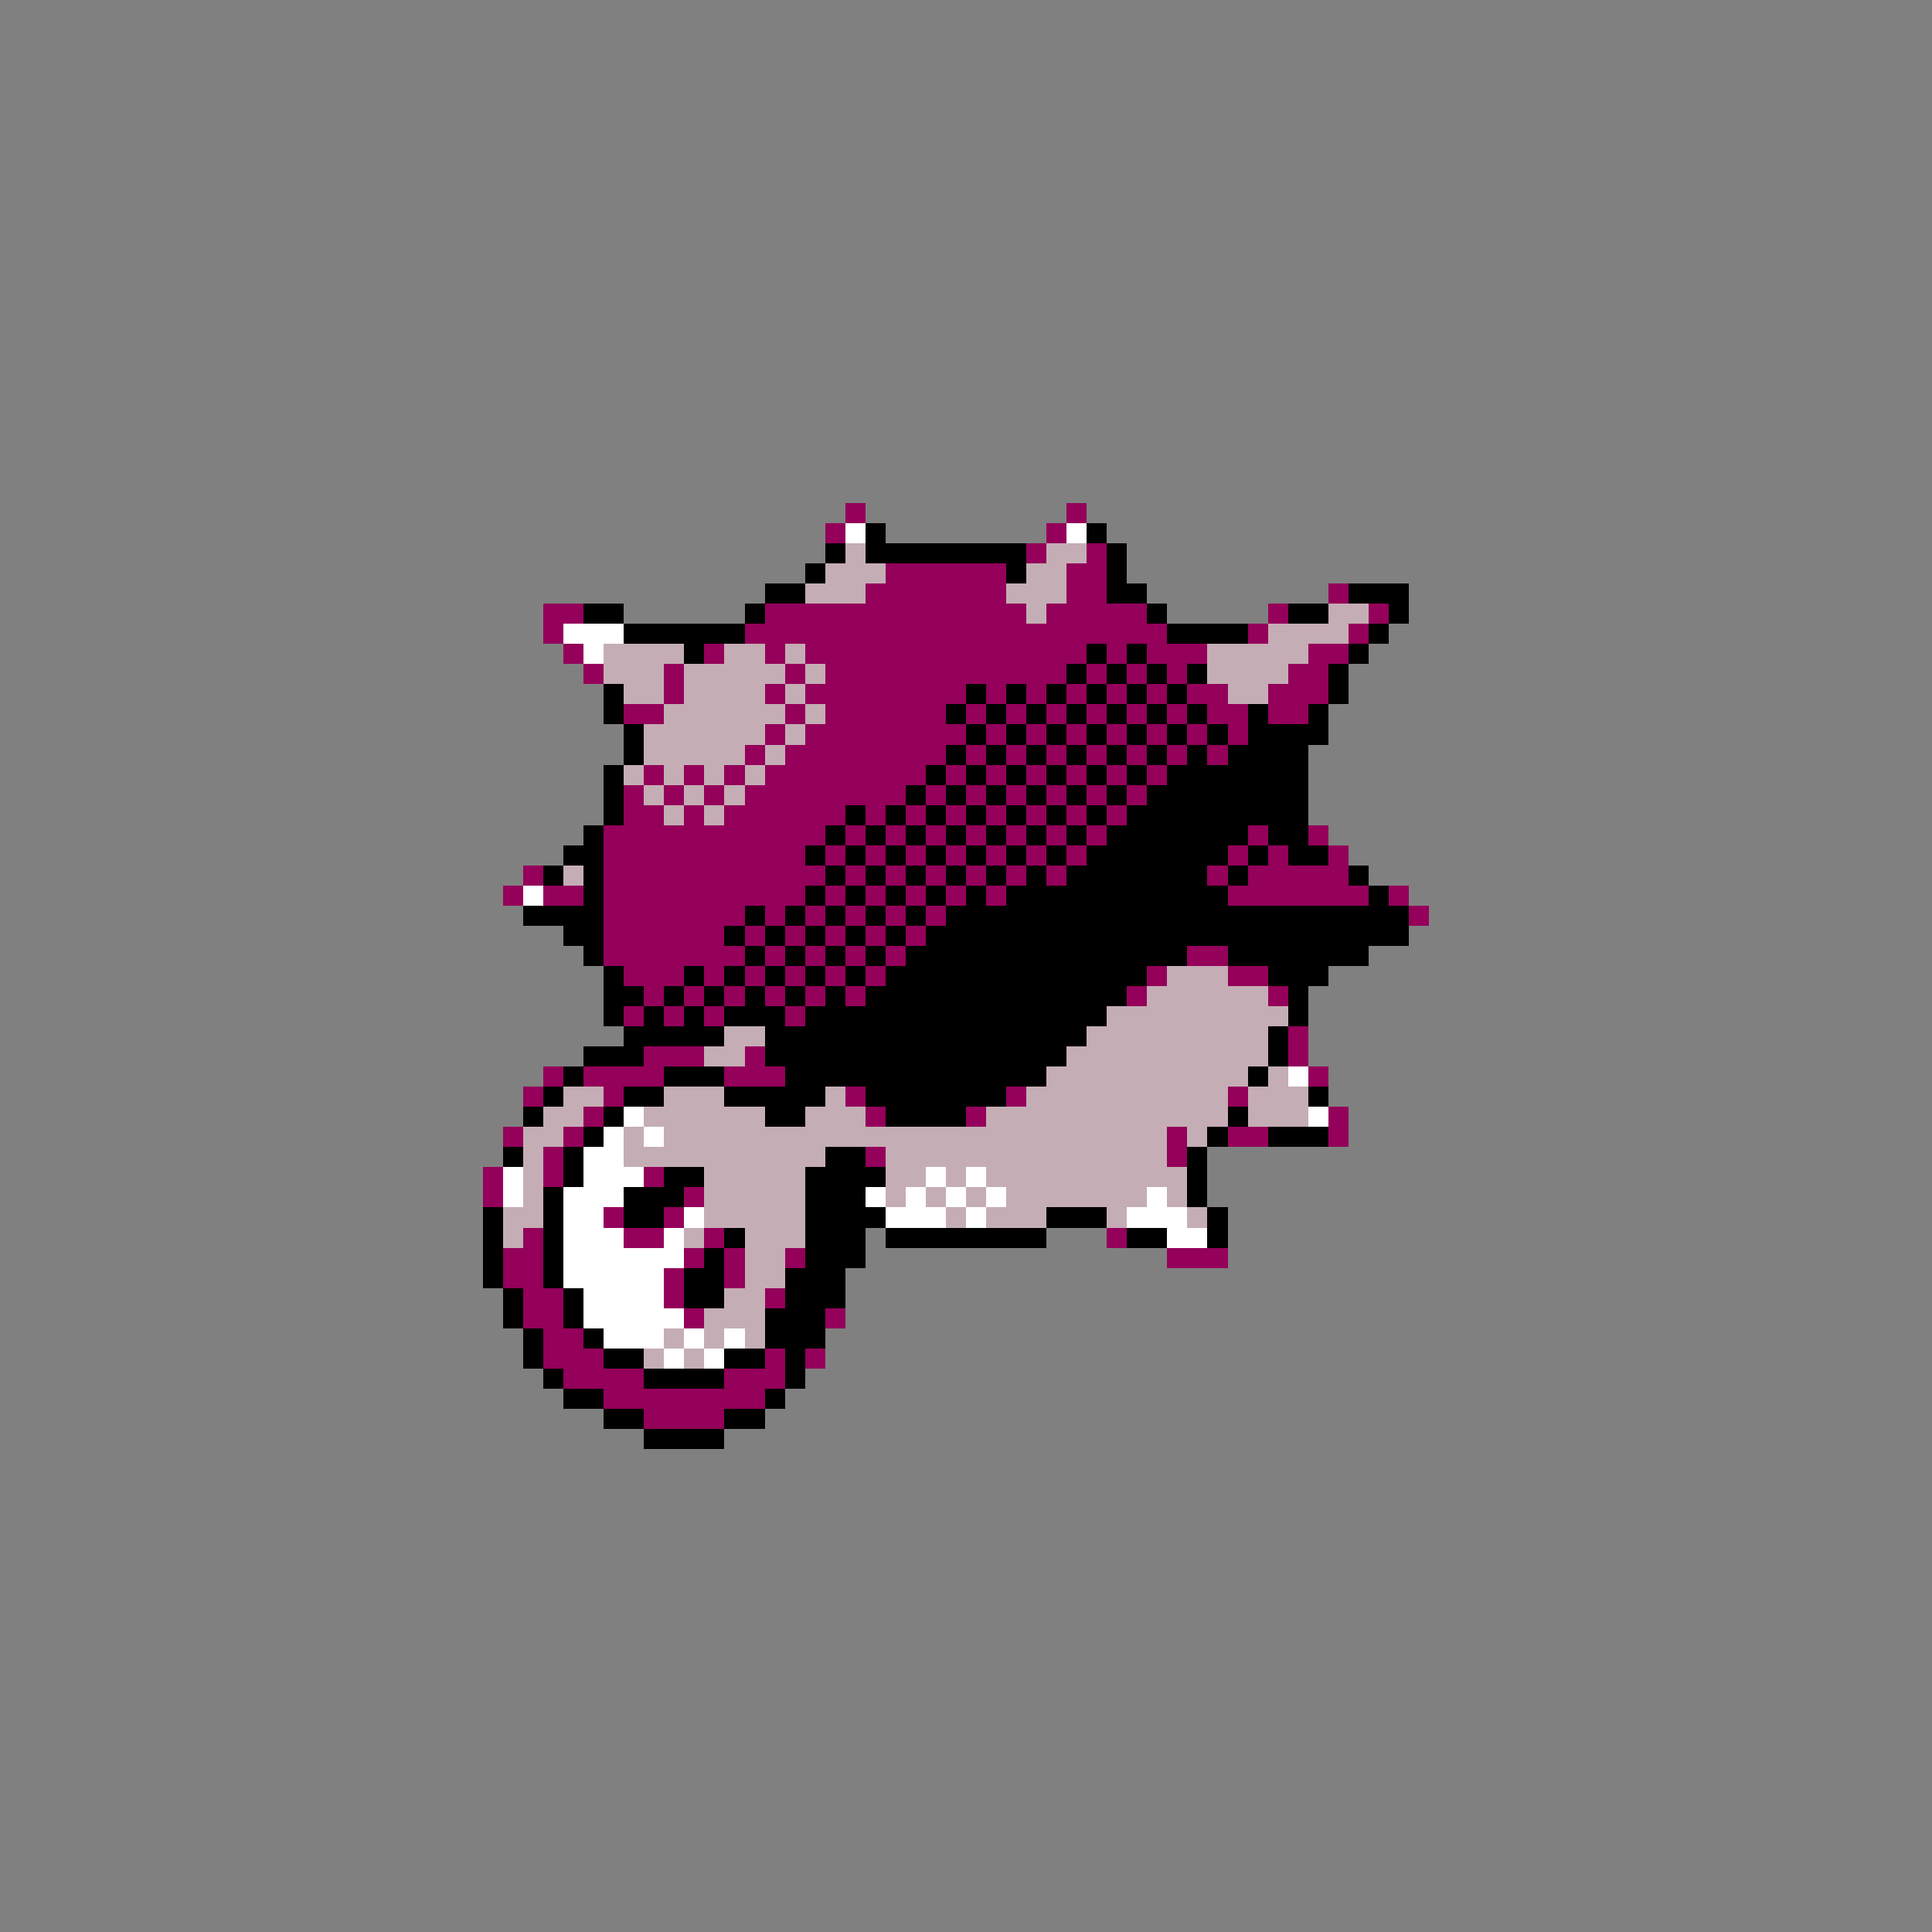<svg xmlns="http://www.w3.org/2000/svg" viewBox="0 -0.5 96 96" shape-rendering="crispEdges">
<rect x="0" y="-0.5" width="96" height="96" fill="#808080" stroke="none"/>
<path stroke="#94005a" d="M42 25h1M53 25h1M41 26h1M52 26h1M51 27h1M54 27h1M44 28h6M53 28h2M43 29h7M53 29h2M66 29h1M27 30h2M38 30h13M52 30h5M63 30h1M68 30h1M27 31h1M37 31h21M62 31h1M67 31h1M28 32h1M35 32h1M38 32h1M40 32h14M55 32h1M57 32h3M65 32h2M29 33h1M33 33h1M39 33h1M41 33h12M54 33h1M56 33h1M58 33h1M64 33h2M33 34h1M38 34h1M40 34h8M49 34h1M51 34h1M53 34h1M55 34h1M57 34h1M59 34h2M63 34h3M31 35h2M39 35h1M41 35h6M48 35h1M50 35h1M52 35h1M54 35h1M56 35h1M58 35h1M60 35h2M63 35h2M38 36h1M40 36h8M49 36h1M51 36h1M53 36h1M55 36h1M57 36h1M59 36h1M61 36h1M37 37h1M39 37h8M48 37h1M50 37h1M52 37h1M54 37h1M56 37h1M58 37h1M60 37h1M32 38h1M34 38h1M36 38h1M38 38h8M47 38h1M49 38h1M51 38h1M53 38h1M55 38h1M57 38h1M31 39h1M33 39h1M35 39h1M37 39h8M46 39h1M48 39h1M50 39h1M52 39h1M54 39h1M56 39h1M31 40h2M34 40h1M36 40h6M43 40h1M45 40h1M47 40h1M49 40h1M51 40h1M53 40h1M55 40h1M30 41h11M42 41h1M44 41h1M46 41h1M48 41h1M50 41h1M52 41h1M54 41h1M62 41h1M65 41h1M30 42h10M41 42h1M43 42h1M45 42h1M47 42h1M49 42h1M51 42h1M53 42h1M61 42h1M63 42h1M66 42h1M26 43h1M30 43h11M42 43h1M44 43h1M46 43h1M48 43h1M50 43h1M52 43h1M60 43h1M62 43h5M25 44h1M27 44h2M30 44h10M41 44h1M43 44h1M45 44h1M47 44h1M49 44h1M61 44h7M69 44h1M30 45h7M38 45h1M40 45h1M42 45h1M44 45h1M46 45h1M70 45h1M30 46h6M37 46h1M39 46h1M41 46h1M43 46h1M45 46h1M30 47h7M38 47h1M40 47h1M42 47h1M44 47h1M59 47h2M31 48h3M35 48h1M37 48h1M39 48h1M41 48h1M43 48h1M57 48h1M61 48h2M32 49h1M34 49h1M36 49h1M38 49h1M40 49h1M42 49h1M56 49h1M63 49h1M31 50h1M33 50h1M35 50h1M39 50h1M64 51h1M32 52h3M37 52h1M64 52h1M27 53h1M29 53h4M36 53h3M65 53h1M26 54h1M30 54h1M42 54h1M50 54h1M61 54h1M29 55h1M43 55h1M48 55h1M66 55h1M25 56h1M28 56h1M58 56h1M61 56h2M66 56h1M27 57h1M43 57h1M58 57h1M24 58h1M27 58h1M32 58h1M24 59h1M34 59h1M30 60h1M33 60h1M26 61h1M31 61h2M35 61h1M55 61h1M25 62h2M34 62h1M36 62h1M39 62h1M58 62h3M25 63h2M33 63h1M36 63h1M26 64h2M33 64h1M38 64h1M26 65h2M34 65h1M41 65h1M27 66h2M27 67h3M38 67h1M40 67h1M28 68h4M36 68h3M30 69h8M32 70h4" />
<path stroke="#ffffff" d="M42 26h1M53 26h1M28 31h3M29 32h1M26 44h1M64 53h1M31 55h1M65 55h1M30 56h1M32 56h1M29 57h2M25 58h1M29 58h3M46 58h1M48 58h1M25 59h1M28 59h3M43 59h1M45 59h1M47 59h1M49 59h1M57 59h1M28 60h2M34 60h1M44 60h3M48 60h1M56 60h3M28 61h3M33 61h1M58 61h2M28 62h6M28 63h5M29 64h4M29 65h5M30 66h3M34 66h1M36 66h1M33 67h1M35 67h1" />
<path stroke="#000000" d="M43 26h1M54 26h1M41 27h1M43 27h8M55 27h1M40 28h1M50 28h1M55 28h1M38 29h2M55 29h2M67 29h3M29 30h2M37 30h1M57 30h1M64 30h2M69 30h1M31 31h6M58 31h4M68 31h1M34 32h1M54 32h1M56 32h1M67 32h1M53 33h1M55 33h1M57 33h1M59 33h1M66 33h1M30 34h1M48 34h1M50 34h1M52 34h1M54 34h1M56 34h1M58 34h1M66 34h1M30 35h1M47 35h1M49 35h1M51 35h1M53 35h1M55 35h1M57 35h1M59 35h1M62 35h1M65 35h1M31 36h1M48 36h1M50 36h1M52 36h1M54 36h1M56 36h1M58 36h1M60 36h1M62 36h4M31 37h1M47 37h1M49 37h1M51 37h1M53 37h1M55 37h1M57 37h1M59 37h1M61 37h4M30 38h1M46 38h1M48 38h1M50 38h1M52 38h1M54 38h1M56 38h1M58 38h7M30 39h1M45 39h1M47 39h1M49 39h1M51 39h1M53 39h1M55 39h1M57 39h8M30 40h1M42 40h1M44 40h1M46 40h1M48 40h1M50 40h1M52 40h1M54 40h1M56 40h9M29 41h1M41 41h1M43 41h1M45 41h1M47 41h1M49 41h1M51 41h1M53 41h1M55 41h7M63 41h2M28 42h2M40 42h1M42 42h1M44 42h1M46 42h1M48 42h1M50 42h1M52 42h1M54 42h7M62 42h1M64 42h2M27 43h1M29 43h1M41 43h1M43 43h1M45 43h1M47 43h1M49 43h1M51 43h1M53 43h7M61 43h1M67 43h1M29 44h1M40 44h1M42 44h1M44 44h1M46 44h1M48 44h1M50 44h11M68 44h1M26 45h4M37 45h1M39 45h1M41 45h1M43 45h1M45 45h1M47 45h23M28 46h2M36 46h1M38 46h1M40 46h1M42 46h1M44 46h1M46 46h24M29 47h1M37 47h1M39 47h1M41 47h1M43 47h1M45 47h14M61 47h7M30 48h1M34 48h1M36 48h1M38 48h1M40 48h1M42 48h1M44 48h13M63 48h3M30 49h2M33 49h1M35 49h1M37 49h1M39 49h1M41 49h1M43 49h13M64 49h1M30 50h1M32 50h1M34 50h1M36 50h3M40 50h15M64 50h1M31 51h5M38 51h16M63 51h1M29 52h3M38 52h15M63 52h1M28 53h1M33 53h3M39 53h13M62 53h1M27 54h1M31 54h2M36 54h5M43 54h7M65 54h1M26 55h1M30 55h1M38 55h2M44 55h4M61 55h1M29 56h1M60 56h1M63 56h3M25 57h1M28 57h1M41 57h2M59 57h1M28 58h1M33 58h2M40 58h4M59 58h1M27 59h1M31 59h3M40 59h3M59 59h1M24 60h1M27 60h1M31 60h2M40 60h4M52 60h3M60 60h1M24 61h1M27 61h1M36 61h1M40 61h3M44 61h8M56 61h2M60 61h1M24 62h1M27 62h1M35 62h1M40 62h3M24 63h1M27 63h1M34 63h2M39 63h3M25 64h1M28 64h1M34 64h2M39 64h3M25 65h1M28 65h1M38 65h3M26 66h1M29 66h1M38 66h3M26 67h1M30 67h2M36 67h2M39 67h1M27 68h1M32 68h4M39 68h1M28 69h2M38 69h1M30 70h2M36 70h2M32 71h4" />
<path stroke="#c5adb5" d="M42 27h1M52 27h2M41 28h3M51 28h2M40 29h3M50 29h3M51 30h1M66 30h2M63 31h4M30 32h4M36 32h2M39 32h1M60 32h5M30 33h3M34 33h5M40 33h1M60 33h4M31 34h2M34 34h4M39 34h1M61 34h2M33 35h6M40 35h1M32 36h6M39 36h1M32 37h5M38 37h1M31 38h1M33 38h1M35 38h1M37 38h1M32 39h1M34 39h1M36 39h1M33 40h1M35 40h1M28 43h1M58 48h3M57 49h6M55 50h9M36 51h2M54 51h9M35 52h2M53 52h10M52 53h10M63 53h1M28 54h2M33 54h3M41 54h1M51 54h10M62 54h3M27 55h2M32 55h6M40 55h3M49 55h12M62 55h3M26 56h2M31 56h1M33 56h25M59 56h1M26 57h1M31 57h10M44 57h14M26 58h1M35 58h5M44 58h2M47 58h1M49 58h10M26 59h1M35 59h5M44 59h1M46 59h1M48 59h1M50 59h7M58 59h1M25 60h2M35 60h5M47 60h1M49 60h3M55 60h1M59 60h1M25 61h1M34 61h1M37 61h3M37 62h2M37 63h2M36 64h2M35 65h3M33 66h1M35 66h1M37 66h1M32 67h1M34 67h1" />
</svg>